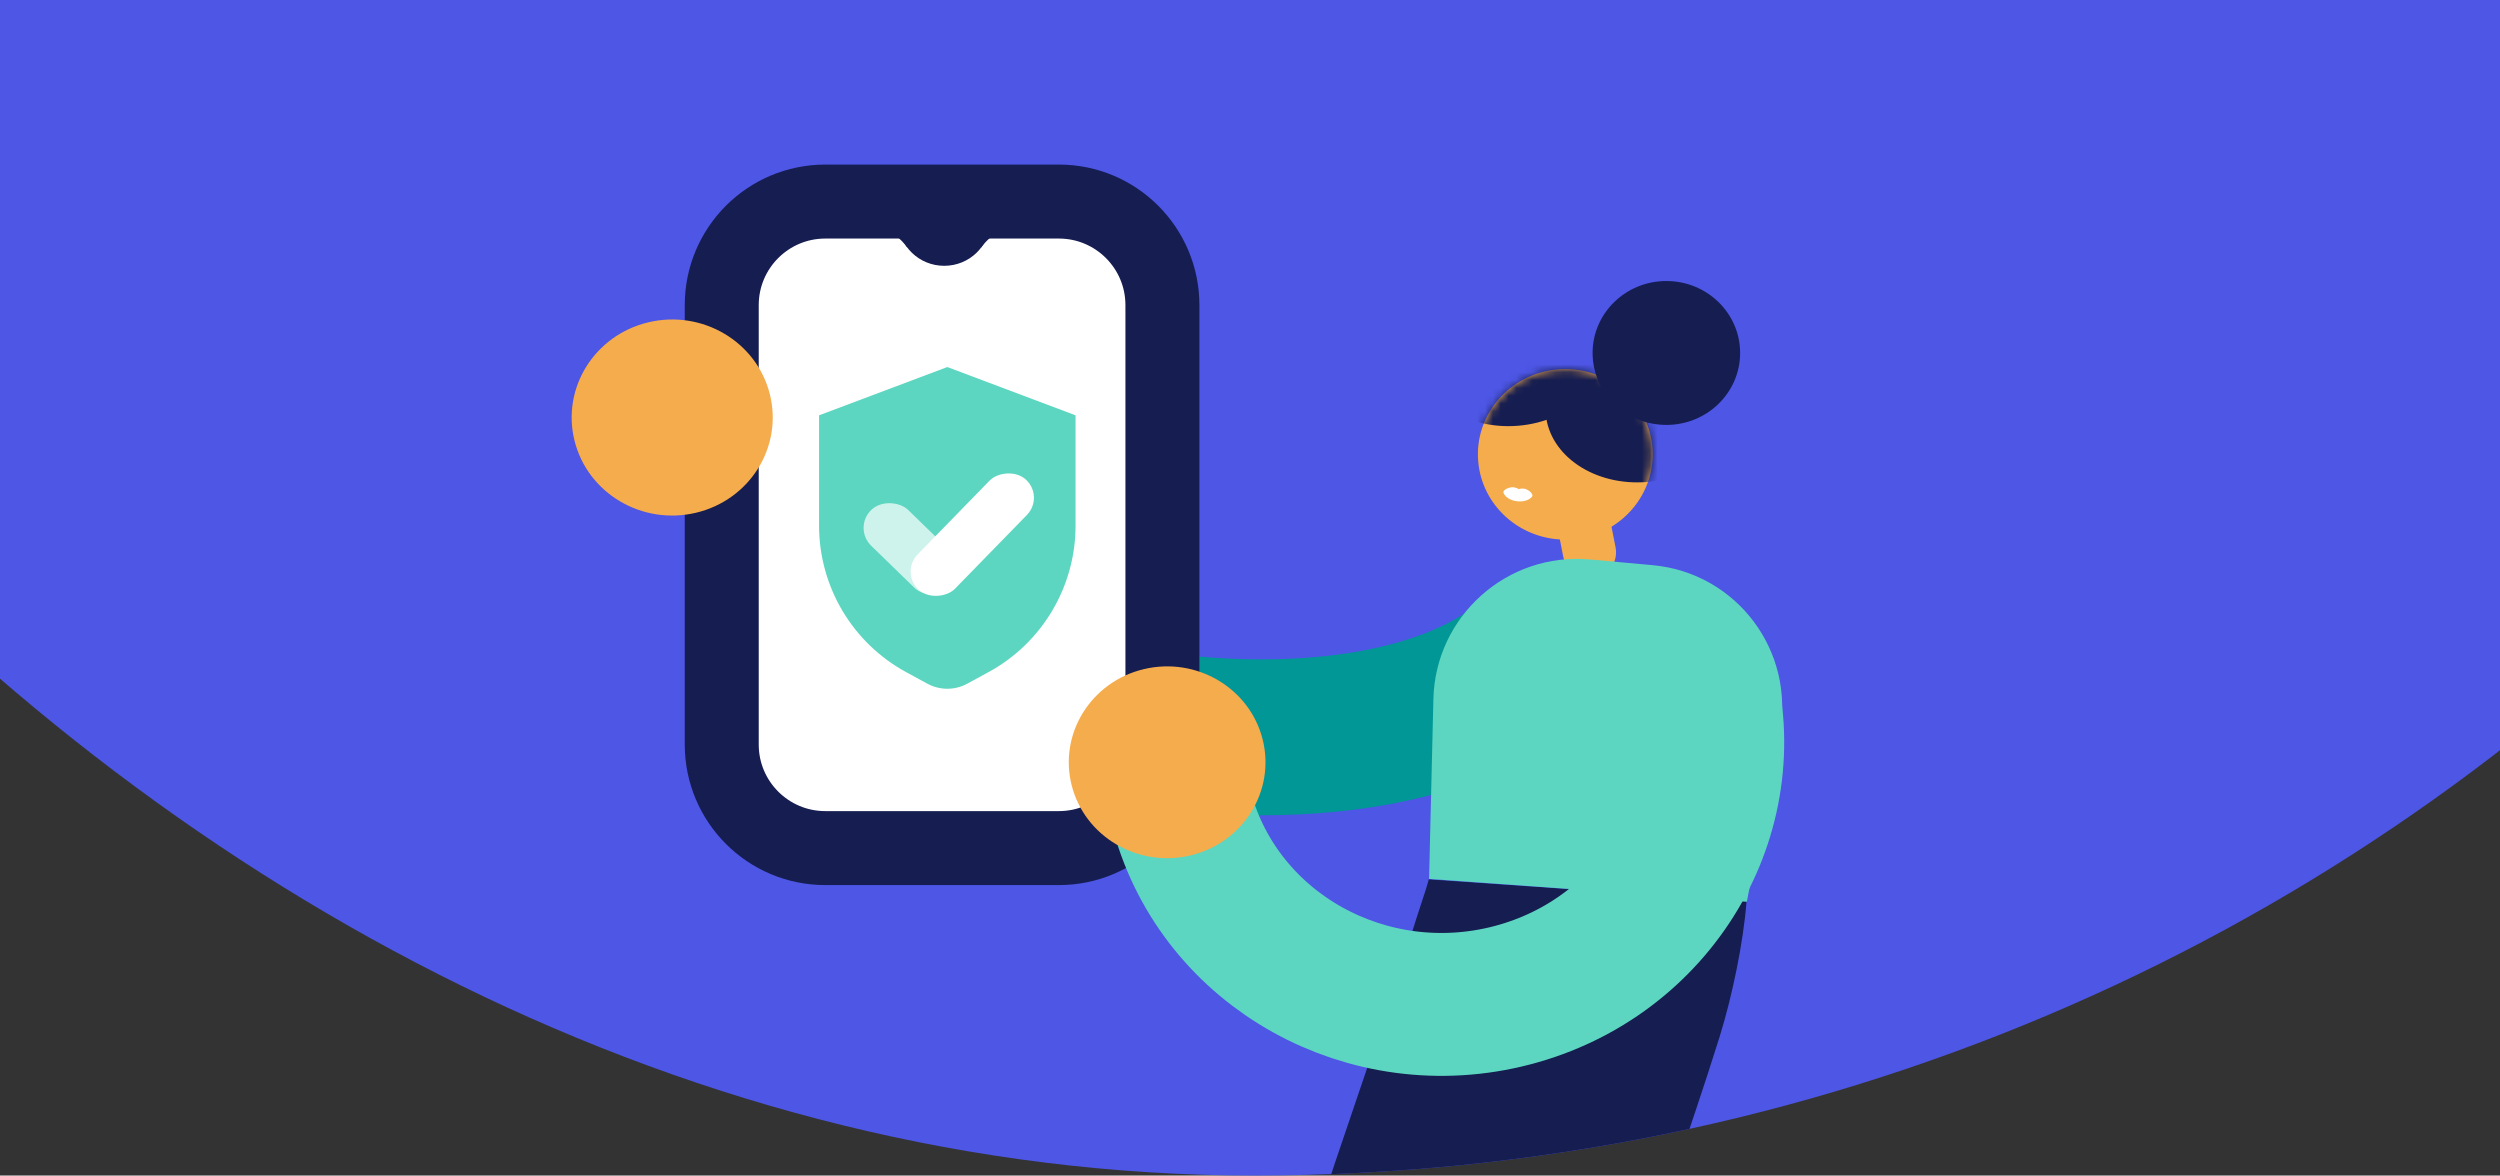 <svg width="319" height="150" viewBox="0 0 319 150" fill="none" xmlns="http://www.w3.org/2000/svg"><rect x="0" y="0" width="319" height="150" fill="#333333" stroke="none"/><g clip-path="url(#clip0_1_1737)"><rect x="-100" y="-370" width="520" height="520" rx="260" fill="#4D56E5"/><ellipse cx="11.153" cy="10.882" rx="11.153" ry="10.882" transform="matrix(-0.996 0.085 0.089 0.996 209.871 46.188)" fill="#F5AC4C"/><mask id="mask0_1_1737" style="mask-type:alpha" maskUnits="userSpaceOnUse" x="188" y="47" width="23" height="22"><ellipse cx="11.153" cy="10.882" rx="11.153" ry="10.882" transform="matrix(-0.996 0.085 0.089 0.996 209.871 46.188)" fill="#F5AC4C"/></mask><g mask="url(#mask0_1_1737)"><path d="M193.171 62.181C193.343 62.203 193.68 62.311 193.787 62.426C193.923 62.343 194.277 62.325 194.449 62.348C195.037 62.425 195.735 63.067 195.491 63.371C194.701 64.363 192.361 64.109 191.847 62.895C191.701 62.54 192.557 62.101 193.171 62.181Z" fill="white"/><ellipse cx="12.147" cy="9.741" rx="12.147" ry="9.741" transform="matrix(-0.996 0.085 0.089 0.996 204.125 33.885)" fill="#151D51"/><ellipse cx="12.147" cy="9.741" rx="12.147" ry="9.741" transform="matrix(-0.996 0.085 0.089 0.996 220.566 41.06)" fill="#151D51"/></g><rect width="6.787" height="11.213" rx="3.394" transform="matrix(0.982 -0.184 0.194 0.982 197.961 63.389)" fill="#F5AC4C"/><path fill-rule="evenodd" clip-rule="evenodd" d="M182.22 112.544C182.299 112.224 182.324 112.121 182.318 112.211L222.856 115.026C222.457 120.315 221.002 127.215 219.417 132.306C217.549 138.305 215.178 145.263 212.987 151.684L212.856 152.067C210.657 158.511 208.671 164.33 207.289 168.783C206.572 171.091 206.151 172.612 205.954 173.46C205.924 173.587 205.907 173.665 205.9 173.699C205.912 173.639 205.945 173.449 205.979 173.159C206.012 172.869 206.093 172.106 206.073 171.054C206.059 170.265 205.984 167.81 204.901 164.823L165.939 178.949C164.776 175.742 164.658 172.985 164.637 171.818C164.61 170.388 164.719 169.17 164.815 168.353C165.005 166.719 165.325 165.197 165.588 164.067C166.132 161.732 166.909 159.071 167.709 156.496C169.267 151.477 171.414 145.184 173.508 139.05C173.593 138.799 173.679 138.549 173.764 138.3C175.997 131.756 178.176 125.35 179.847 119.985C181.273 115.406 182.008 113.411 182.22 112.544ZM205.896 173.72C205.896 173.72 205.898 173.714 205.9 173.699C205.898 173.713 205.896 173.72 205.896 173.72Z" fill="#151D51"/><path d="M198.343 81.387C186.266 95.494 158.522 95.981 139.685 91.768C120.847 87.555 115.567 82.588 97.919 60.212" stroke="#009796" stroke-width="19.893"/><path d="M105.31 25.72H135.109C142.408 25.72 148.324 31.636 148.324 38.935V95.002C148.324 102.301 142.408 108.217 135.109 108.217H105.31C98.011 108.217 92.095 102.301 92.095 95.002V38.935C92.095 31.636 98.011 25.72 105.31 25.72Z" fill="white" stroke="#151D51" stroke-width="9.439"/><path d="M126.004 28.598H131L130.162 28.688C128.148 28.907 126.325 29.981 125.157 31.637L126.004 28.598Z" fill="#151D51"/><path d="M115.028 28.598H109.965L110.803 28.688C112.817 28.907 114.64 29.981 115.807 31.637L115.028 28.598Z" fill="#151D51"/><ellipse cx="120.483" cy="28.218" rx="5.843" ry="5.699" fill="#151D51"/><path d="M104.512 52.995L120.876 46.834L137.241 52.995V67.069C137.241 74.864 132.979 82.036 126.132 85.763L123.42 87.239C121.834 88.102 119.919 88.102 118.333 87.239L115.62 85.763C108.774 82.036 104.512 74.864 104.512 67.069V52.995Z" fill="#5CD6C0"/><rect width="6.565" height="14.259" rx="3.283" transform="matrix(0.717 -0.697 0.717 0.697 108.818 67.357)" fill="#CEF3EC"/><rect width="6.473" height="19.61" rx="3.237" transform="matrix(-0.735 -0.678 -0.698 0.716 133.288 63.396)" fill="white"/><path d="M227.066 93.719C229.137 83.124 221.613 73.089 210.867 72.114L202.868 71.387C192.329 70.43 183.155 78.607 182.901 89.186L182.35 112.151L222.896 115.061L227.066 93.719Z" fill="#5CD6C0"/><path d="M217.387 86.161C222.264 103.913 211.32 122.198 192.944 127C174.567 131.803 155.717 121.305 150.84 103.553" stroke="#5CD6C0" stroke-width="18.235"/><ellipse cx="12.253" cy="12.528" rx="12.253" ry="12.528" transform="matrix(-0.243 -0.97 -0.973 0.232 164.094 106.246)" fill="#F5AC4C"/><ellipse cx="12.526" cy="12.806" rx="12.526" ry="12.806" transform="matrix(-0.243 -0.97 -0.973 0.232 101.277 62.455)" fill="#F5AC4C"/><ellipse cx="212.627" cy="45.039" rx="9.412" ry="9.18" fill="#151D51"/></g><defs><clipPath id="clip0_1_1737"><rect x="-100" y="-370" width="520" height="520" rx="260" fill="white"/></clipPath></defs></svg>
